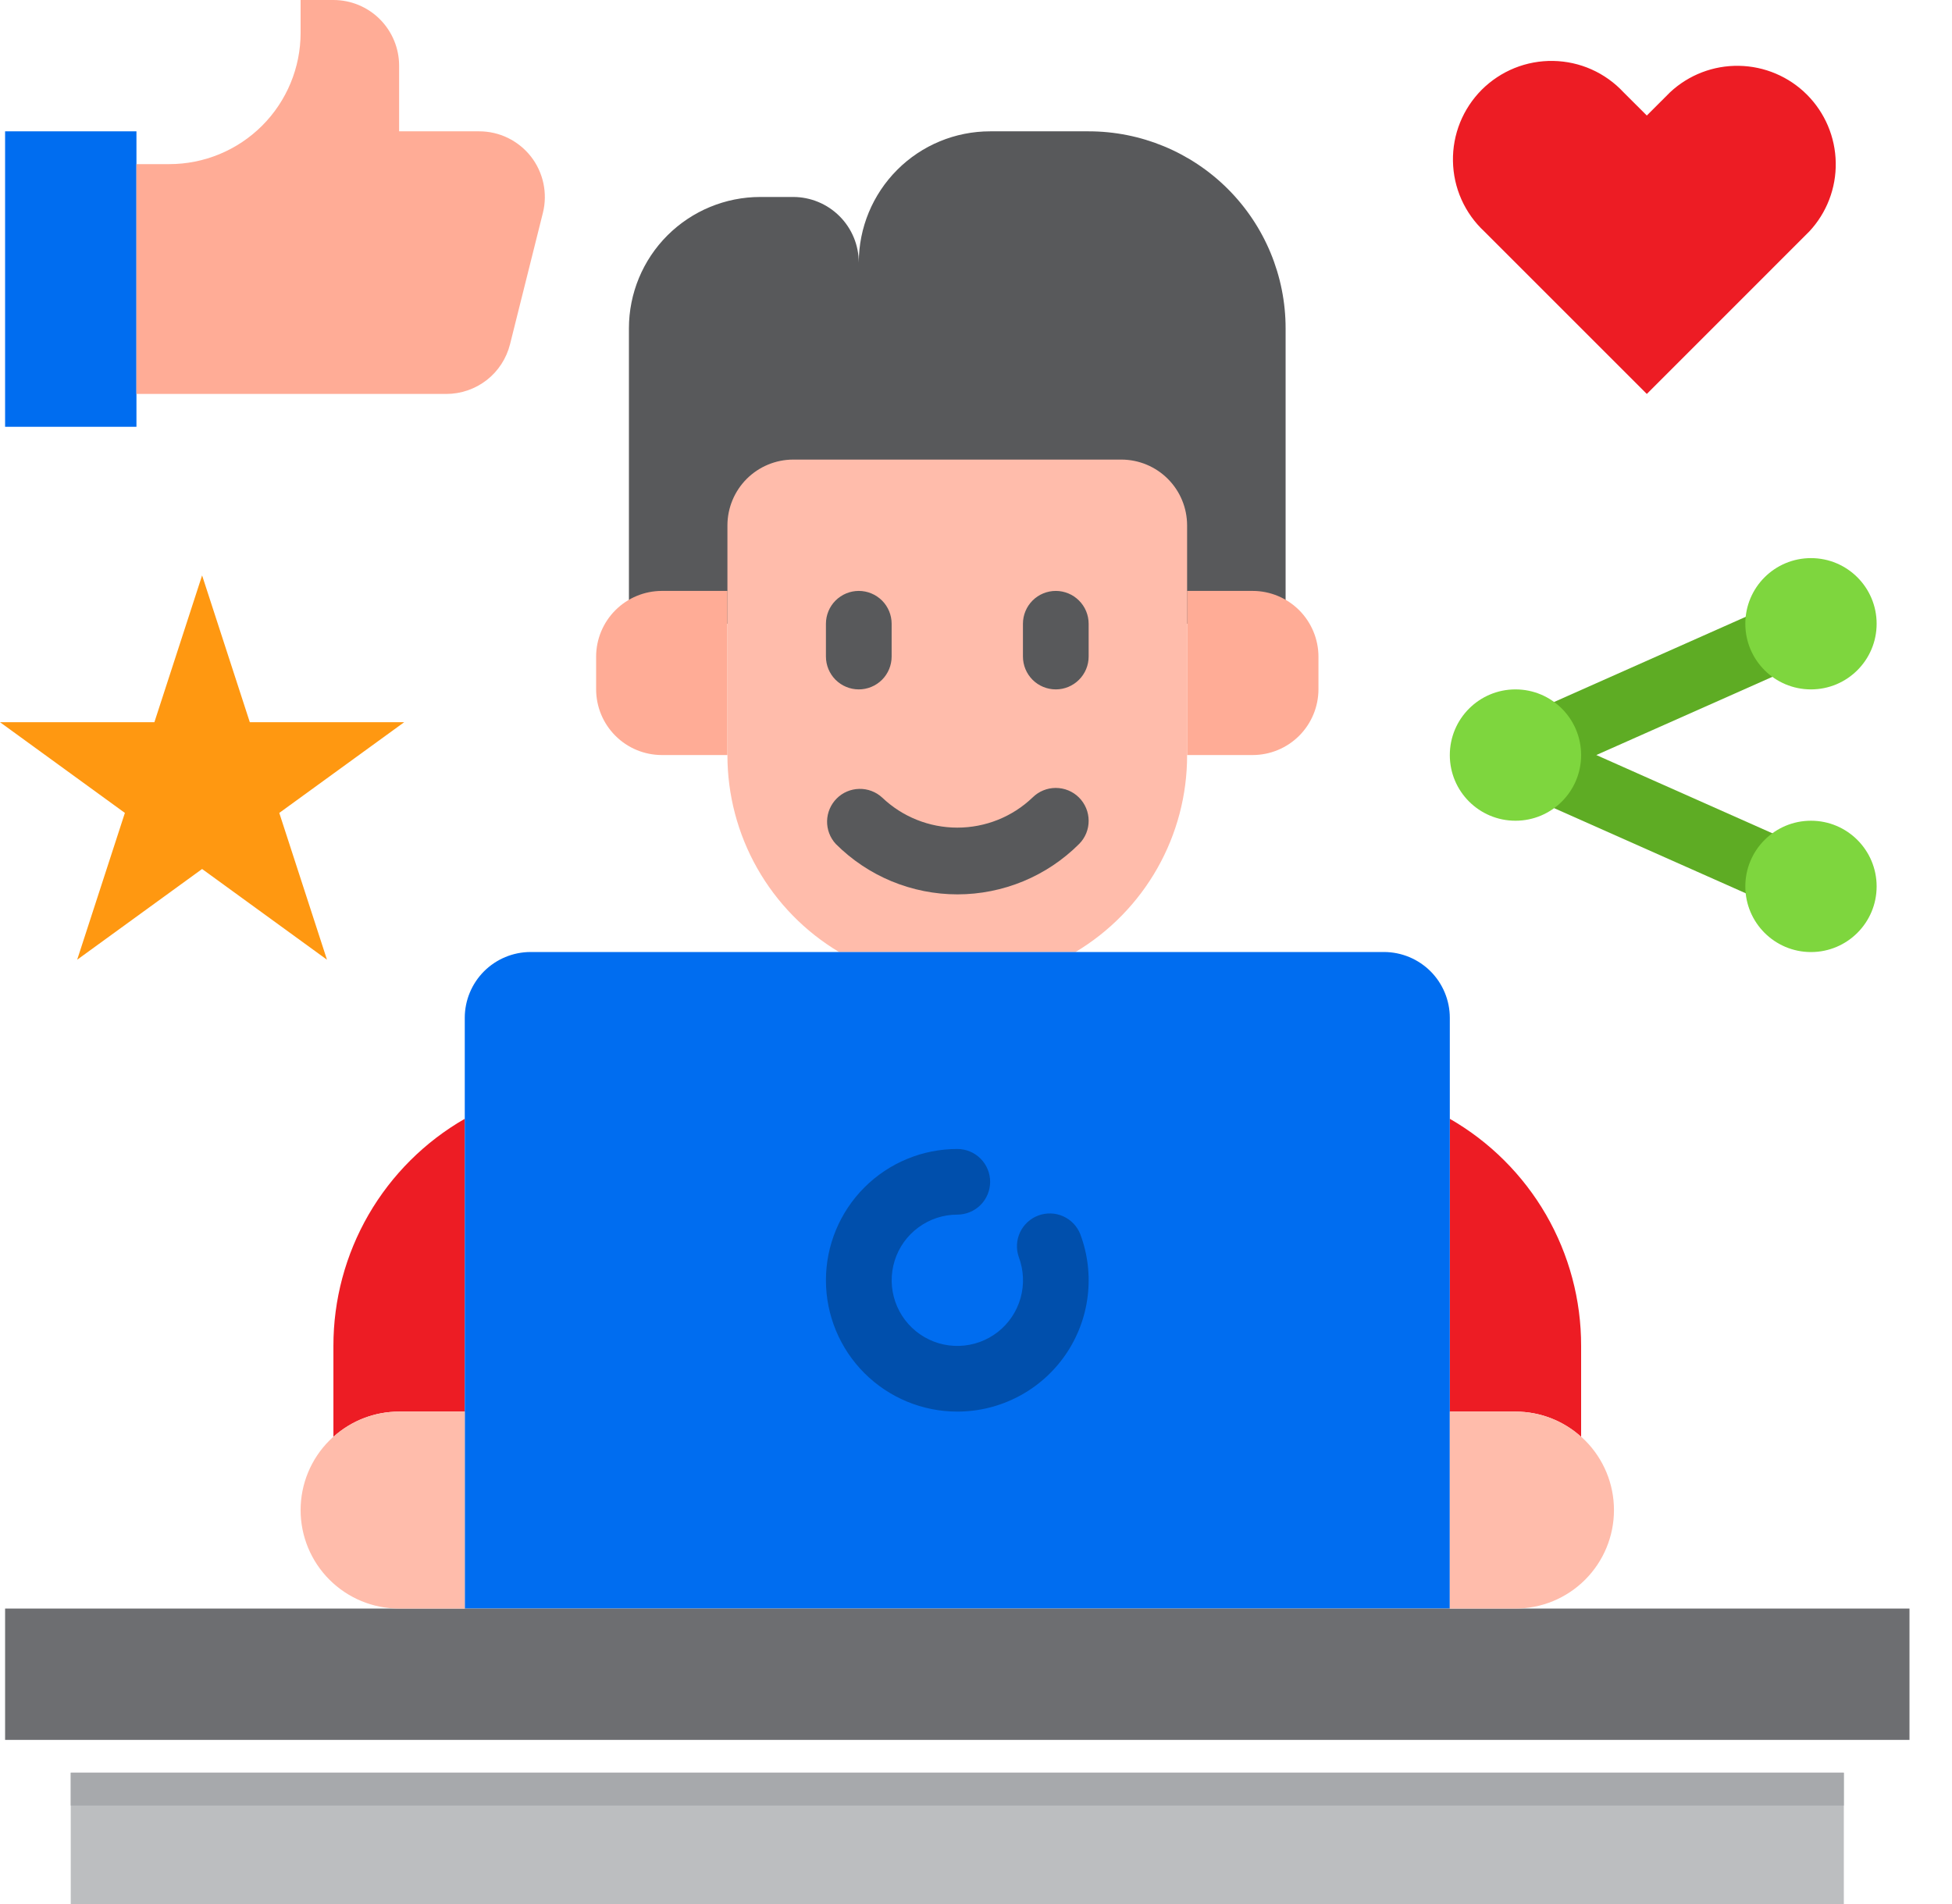 <svg width="41" height="40" viewBox="0 0 41 40" fill="none" xmlns="http://www.w3.org/2000/svg">
<path d="M13.21 13.104V6.897C13.21 6.165 13.501 5.463 14.018 4.946C14.536 4.429 15.237 4.138 15.969 4.138H16.659C17.024 4.138 17.375 4.283 17.634 4.542C17.893 4.801 18.038 5.152 18.038 5.517C18.038 4.786 18.329 4.084 18.846 3.567C19.363 3.049 20.065 2.759 20.797 2.759H22.866C23.963 2.759 25.015 3.195 25.791 3.971C26.567 4.747 27.003 5.799 27.003 6.897V13.104H13.21Z" fill="#58595B"/>
<path d="M13.9 12.414C13.534 12.415 13.184 12.561 12.926 12.819C12.667 13.078 12.522 13.428 12.521 13.793V14.483C12.522 14.848 12.667 15.199 12.926 15.457C13.184 15.716 13.534 15.861 13.9 15.862H15.279V12.414H13.9Z" fill="#FFAC96"/>
<path d="M26.314 15.862C26.679 15.861 27.029 15.716 27.288 15.457C27.546 15.199 27.692 14.848 27.693 14.483V13.793C27.692 13.428 27.546 13.078 27.288 12.819C27.029 12.561 26.679 12.415 26.314 12.414H24.934V15.862H26.314Z" fill="#FFAC96"/>
<path d="M23.555 9.655H16.659C16.293 9.656 15.943 9.802 15.684 10.06C15.426 10.319 15.28 10.669 15.279 11.035V15.862C15.278 16.696 15.494 17.516 15.905 18.241C16.316 18.966 16.908 19.573 17.624 20H22.59C23.305 19.573 23.898 18.966 24.309 18.241C24.72 17.516 24.936 16.696 24.934 15.862V11.035C24.933 10.669 24.788 10.319 24.529 10.06C24.271 9.802 23.921 9.656 23.555 9.655Z" fill="#FFBCAB"/>
<path d="M30.452 23.504C31.291 23.986 31.988 24.681 32.473 25.519C32.957 26.357 33.212 27.308 33.21 28.276V30.187C32.833 29.844 32.341 29.654 31.831 29.656H30.452V23.504Z" fill="#ED1C24"/>
<path d="M9.762 29.656H8.383C7.873 29.654 7.381 29.844 7.003 30.187V28.276C7.002 27.308 7.257 26.357 7.741 25.519C8.226 24.681 8.923 23.986 9.762 23.504V29.656Z" fill="#ED1C24"/>
<path d="M1.621 20.162L4.245 18.256L6.868 20.162L5.866 17.078L8.49 15.172H5.247L4.245 12.088L3.243 15.172H0L2.623 17.078L1.621 20.162Z" fill="#FF9811"/>
<path d="M2.866 8.276V3.448V2.759H0.107V8.966H2.866V8.276Z" fill="#006DF0"/>
<path d="M9.374 8.276C9.682 8.276 9.981 8.173 10.224 7.984C10.466 7.795 10.638 7.53 10.713 7.231L11.403 4.472C11.454 4.269 11.457 4.057 11.414 3.852C11.37 3.647 11.281 3.454 11.152 3.289C11.023 3.124 10.857 2.99 10.669 2.898C10.481 2.806 10.274 2.759 10.064 2.759H8.383V1.379C8.383 1.013 8.237 0.663 7.979 0.404C7.72 0.145 7.369 0 7.003 0H6.314V0.69C6.314 1.421 6.023 2.123 5.506 2.64C4.988 3.158 4.287 3.448 3.555 3.448H2.865V8.276H9.374Z" fill="#FFAC96"/>
<path d="M30.452 21.379V33.793H9.762V21.379C9.763 21.014 9.909 20.664 10.167 20.405C10.426 20.147 10.776 20.001 11.141 20H29.072C29.438 20.001 29.788 20.147 30.047 20.405C30.305 20.664 30.451 21.014 30.452 21.379Z" fill="#006DF0"/>
<path d="M30.452 33.793H9.762H8.383H0.107V36.552H1.486H38.728H40.107V33.793H31.831H30.452Z" fill="#6D6E71"/>
<path d="M31.831 33.793C32.38 33.793 32.906 33.575 33.294 33.187C33.682 32.799 33.9 32.273 33.9 31.724C33.9 31.175 33.682 30.649 33.294 30.261C32.906 29.873 32.38 29.655 31.831 29.655H30.452V33.793H31.831Z" fill="#FFBCAB"/>
<path d="M9.762 29.655H8.383C7.834 29.655 7.308 29.873 6.92 30.261C6.532 30.649 6.314 31.175 6.314 31.724C6.314 32.273 6.532 32.799 6.92 33.187C7.308 33.575 7.834 33.793 8.383 33.793H9.762V29.655Z" fill="#FFBCAB"/>
<path d="M35.079 1.938L34.59 2.427L34.1 1.938C33.911 1.735 33.682 1.571 33.428 1.458C33.175 1.345 32.901 1.285 32.623 1.28C32.345 1.275 32.069 1.326 31.811 1.43C31.554 1.534 31.32 1.689 31.123 1.885C30.927 2.082 30.772 2.316 30.668 2.573C30.564 2.831 30.513 3.107 30.518 3.385C30.523 3.663 30.583 3.937 30.696 4.19C30.809 4.444 30.973 4.673 31.176 4.862L34.59 8.276L38.003 4.862C38.369 4.47 38.568 3.951 38.558 3.415C38.549 2.879 38.332 2.368 37.953 1.988C37.574 1.609 37.062 1.392 36.526 1.383C35.99 1.373 35.471 1.572 35.079 1.938Z" fill="#ED1C24"/>
<path d="M1.486 37.241H38.728V40H1.486V37.241Z" fill="#BCBEC0"/>
<path d="M1.486 37.241H38.728V37.931H1.486V37.241Z" fill="#A7A9AC"/>
<path d="M38.038 19.311C37.942 19.311 37.846 19.291 37.759 19.251L31.552 16.493C31.43 16.439 31.326 16.35 31.253 16.238C31.181 16.127 31.142 15.996 31.142 15.862C31.142 15.729 31.181 15.598 31.253 15.486C31.326 15.375 31.43 15.286 31.552 15.232L37.759 12.473C37.841 12.437 37.931 12.417 38.021 12.414C38.112 12.412 38.202 12.428 38.286 12.46C38.371 12.493 38.448 12.541 38.514 12.604C38.58 12.666 38.632 12.741 38.669 12.824C38.706 12.907 38.726 12.996 38.728 13.086C38.73 13.177 38.715 13.267 38.682 13.351C38.65 13.436 38.601 13.513 38.538 13.579C38.476 13.645 38.401 13.697 38.319 13.734L33.529 15.862L38.318 17.991C38.462 18.055 38.581 18.167 38.652 18.308C38.724 18.448 38.746 18.61 38.713 18.764C38.68 18.919 38.595 19.058 38.472 19.157C38.349 19.256 38.196 19.311 38.038 19.311Z" fill="#5EAC24"/>
<path d="M18.038 14.483C18.221 14.483 18.396 14.41 18.526 14.281C18.655 14.152 18.728 13.976 18.728 13.793V13.104C18.728 12.921 18.655 12.745 18.526 12.616C18.396 12.487 18.221 12.414 18.038 12.414C17.855 12.414 17.68 12.487 17.55 12.616C17.421 12.745 17.348 12.921 17.348 13.104V13.793C17.348 13.976 17.421 14.152 17.55 14.281C17.68 14.41 17.855 14.483 18.038 14.483Z" fill="#58595B"/>
<path d="M22.176 14.483C22.359 14.483 22.534 14.41 22.663 14.281C22.793 14.152 22.866 13.976 22.866 13.793V13.104C22.866 12.921 22.793 12.745 22.663 12.616C22.534 12.487 22.359 12.414 22.176 12.414C21.993 12.414 21.817 12.487 21.688 12.616C21.559 12.745 21.486 12.921 21.486 13.104V13.793C21.486 13.976 21.559 14.152 21.688 14.281C21.817 14.41 21.993 14.483 22.176 14.483Z" fill="#58595B"/>
<path d="M20.107 29.655C20.553 29.655 20.992 29.547 21.387 29.34C21.782 29.134 22.121 28.834 22.375 28.468C22.629 28.101 22.791 27.678 22.845 27.236C22.9 26.793 22.847 26.344 22.69 25.927C22.624 25.759 22.494 25.625 22.329 25.551C22.164 25.478 21.977 25.473 21.808 25.536C21.639 25.599 21.502 25.726 21.425 25.889C21.349 26.052 21.339 26.239 21.399 26.409C21.502 26.684 21.516 26.985 21.436 27.269C21.357 27.552 21.189 27.802 20.958 27.983C20.726 28.164 20.443 28.266 20.149 28.275C19.855 28.284 19.566 28.198 19.324 28.031C19.082 27.864 18.9 27.624 18.804 27.346C18.708 27.068 18.704 26.767 18.791 26.486C18.878 26.206 19.053 25.96 19.29 25.786C19.527 25.611 19.813 25.517 20.107 25.517C20.29 25.517 20.465 25.444 20.595 25.315C20.724 25.186 20.797 25.01 20.797 24.827C20.797 24.644 20.724 24.469 20.595 24.34C20.465 24.21 20.29 24.138 20.107 24.138C19.375 24.138 18.674 24.428 18.156 24.946C17.639 25.463 17.348 26.165 17.348 26.896C17.348 27.628 17.639 28.33 18.156 28.847C18.674 29.364 19.375 29.655 20.107 29.655Z" fill="#004FAC"/>
<path d="M22.663 16.754C22.534 16.625 22.358 16.553 22.175 16.553C21.993 16.553 21.818 16.625 21.688 16.754C21.263 17.161 20.697 17.387 20.108 17.387C19.52 17.387 18.954 17.161 18.528 16.754C18.397 16.634 18.225 16.569 18.047 16.573C17.869 16.577 17.699 16.649 17.574 16.775C17.448 16.901 17.376 17.071 17.372 17.249C17.369 17.427 17.434 17.599 17.555 17.73C17.891 18.066 18.289 18.332 18.727 18.514C19.166 18.695 19.636 18.789 20.11 18.789C20.585 18.789 21.055 18.695 21.493 18.514C21.932 18.332 22.33 18.066 22.666 17.73C22.73 17.666 22.78 17.59 22.815 17.506C22.849 17.422 22.867 17.332 22.866 17.242C22.866 17.151 22.848 17.061 22.813 16.978C22.778 16.894 22.727 16.818 22.663 16.754Z" fill="#58595B"/>
<path d="M38.038 20.001C38.8 20.001 39.417 19.383 39.417 18.622C39.417 17.86 38.8 17.242 38.038 17.242C37.276 17.242 36.659 17.86 36.659 18.622C36.659 19.383 37.276 20.001 38.038 20.001Z" fill="#7ED63E"/>
<path d="M38.038 14.483C38.8 14.483 39.417 13.866 39.417 13.104C39.417 12.342 38.8 11.725 38.038 11.725C37.276 11.725 36.659 12.342 36.659 13.104C36.659 13.866 37.276 14.483 38.038 14.483Z" fill="#7ED63E"/>
<path d="M31.831 17.242C32.593 17.242 33.21 16.625 33.21 15.863C33.21 15.101 32.593 14.483 31.831 14.483C31.069 14.483 30.452 15.101 30.452 15.863C30.452 16.625 31.069 17.242 31.831 17.242Z" fill="#7ED63E"/>
</svg>
